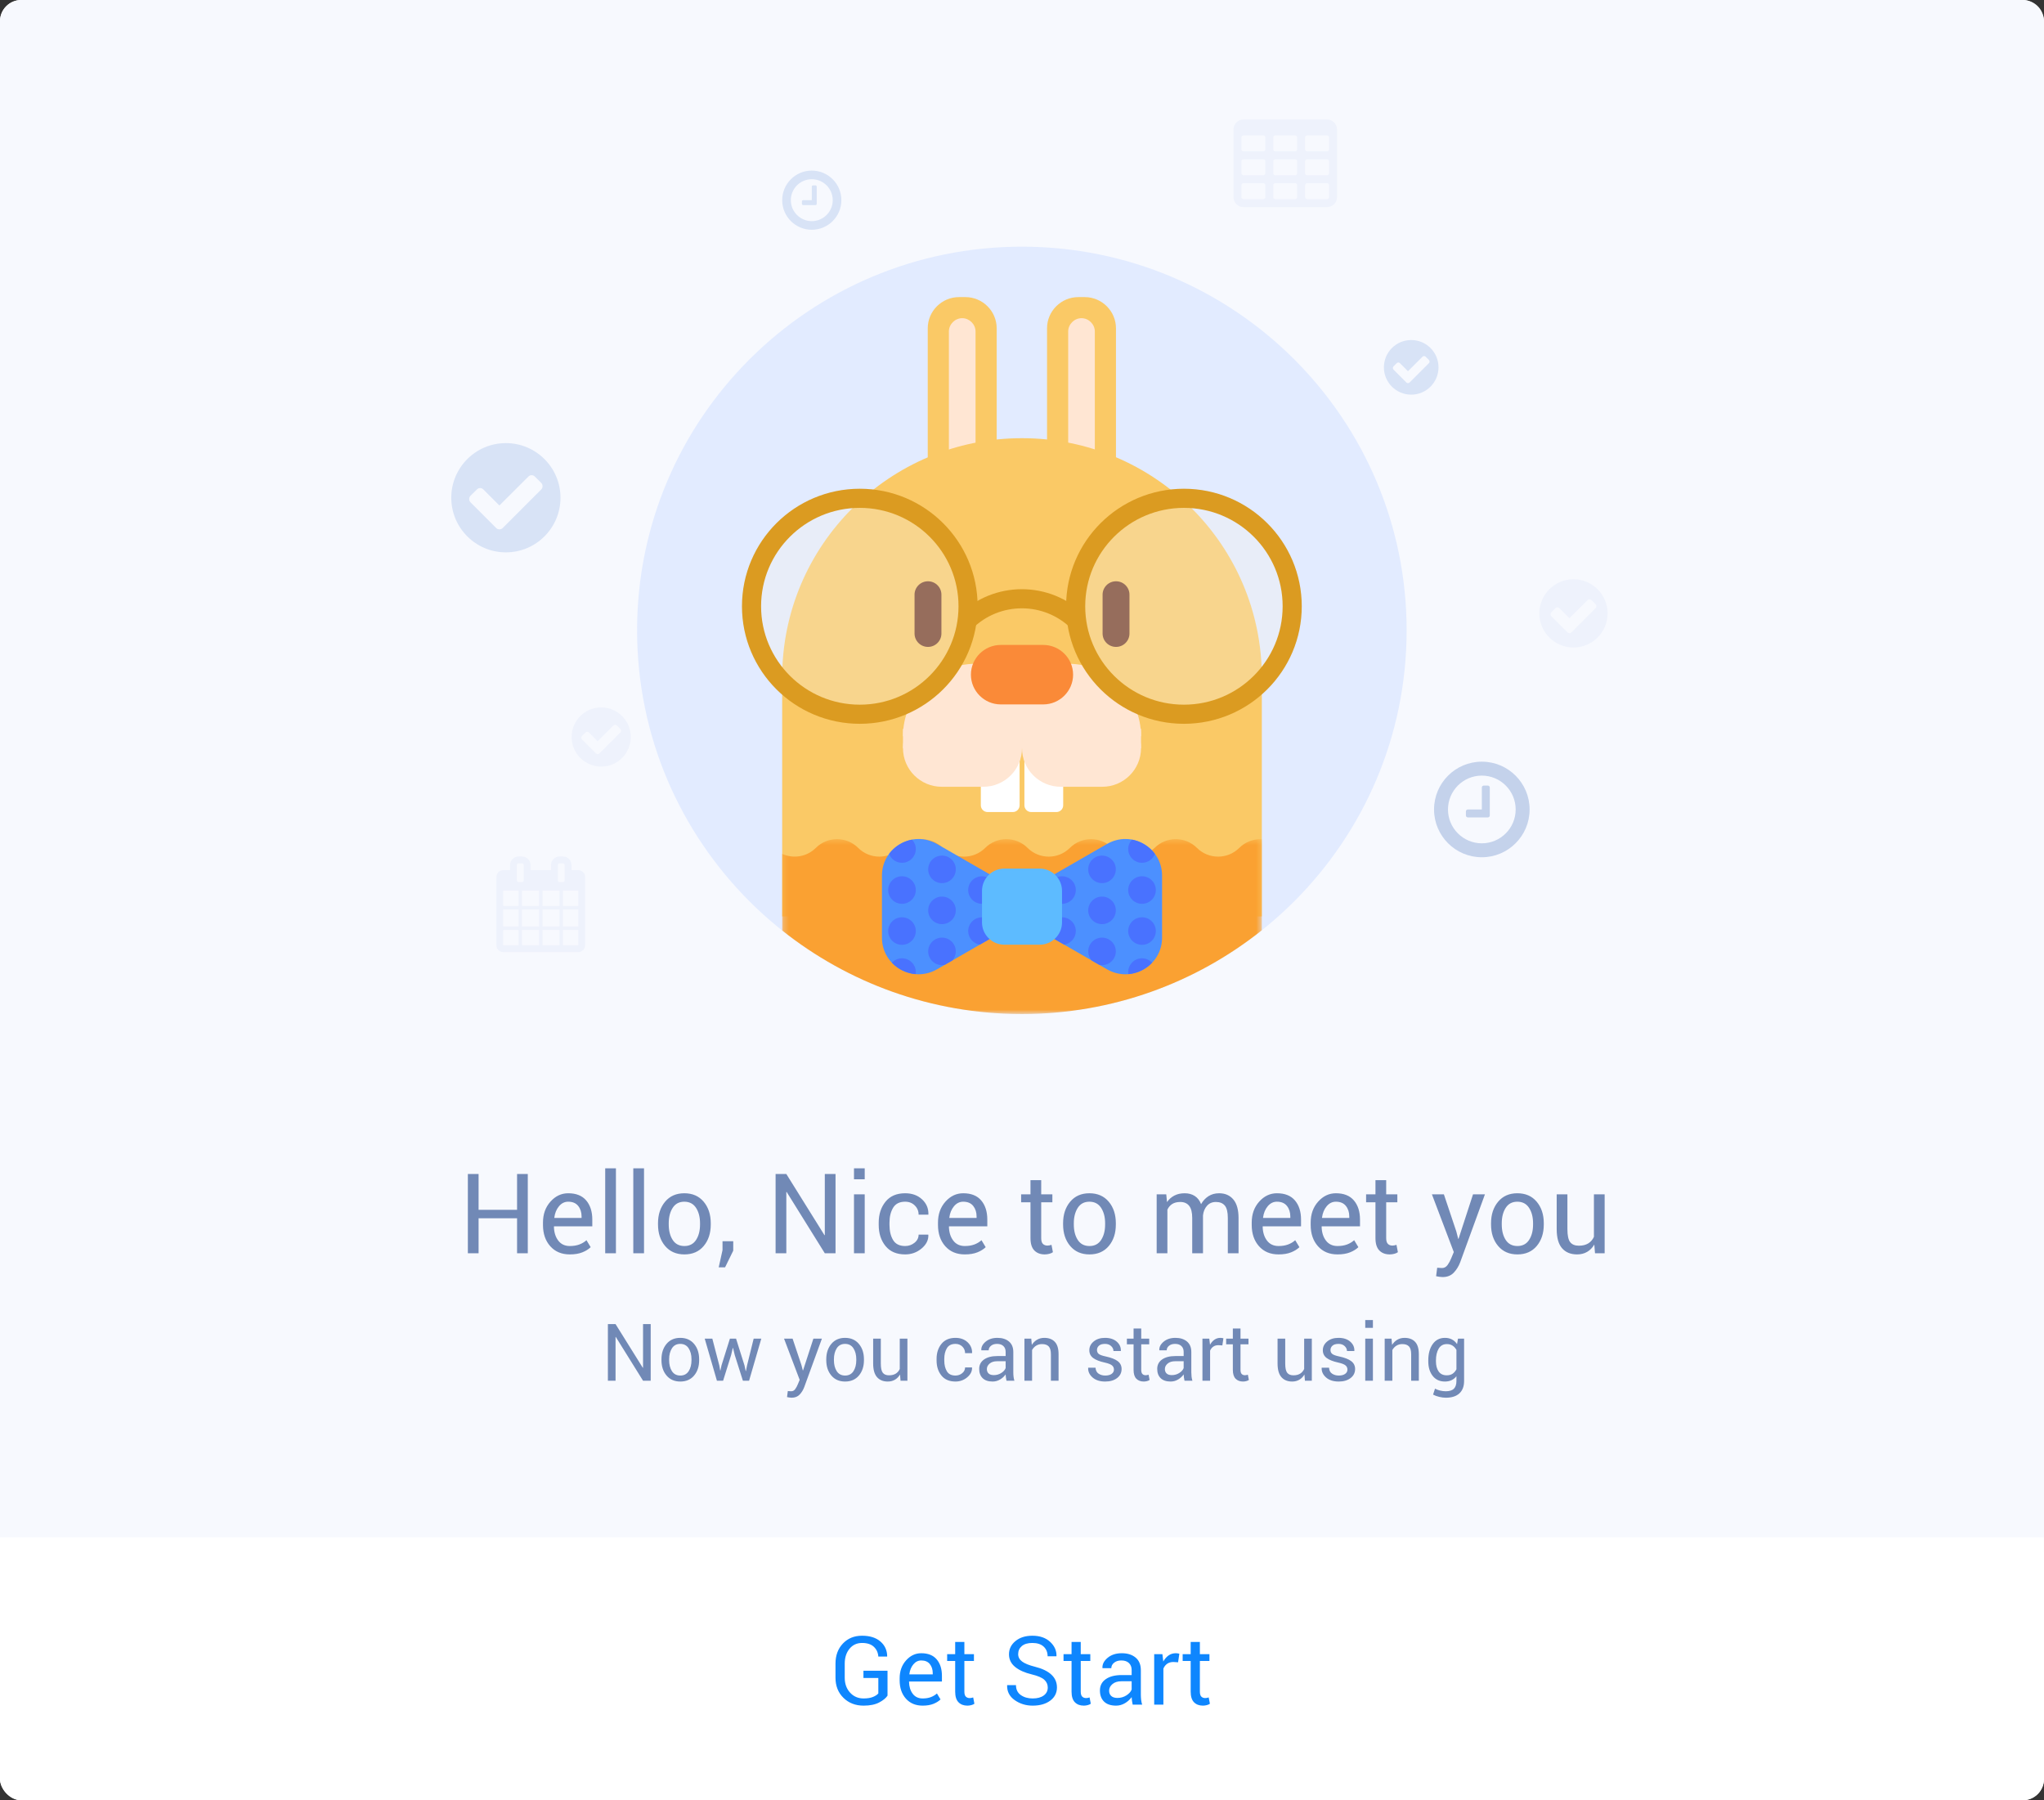<?xml version="1.0" encoding="UTF-8"?>
<svg width="385px" height="339px" viewBox="0 0 385 339" version="1.1" xmlns="http://www.w3.org/2000/svg" xmlns:xlink="http://www.w3.org/1999/xlink">
    <rect x="0" y="0" width="385" height="339" fill="#333333" stroke="none"/>
    <!-- Generator: Sketch 42 (36781) - http://www.bohemiancoding.com/sketch -->
    <title>Group 18</title>
    <desc>Created with Sketch.</desc>
    <defs>
        <rect id="path-1" x="0" y="0" width="385" height="339" rx="4"></rect>
        <rect id="path-3" x="0" y="289" width="385" height="50" rx="4"></rect>
        <polygon id="path-5" points="0.227 33.323 90.57 33.323 90.57 0.393 0.227 0.393"></polygon>
    </defs>
    <g id="template(outline)" stroke="none" stroke-width="1" fill="none" fill-rule="evenodd">
        <g id="card-temp" transform="translate(-819, -700)">
            <g id="Group-18" transform="translate(819, 700)">
                <g id="Group-11">
                    <g id="班表-copy">
                        <mask id="mask-2" fill="white">
                            <use xlink:href="#path-1"></use>
                        </mask>
                        <use id="Mask" fill="#FFFFFF" xlink:href="#path-1"></use>
                        <mask id="mask-4" fill="white">
                            <use xlink:href="#path-3"></use>
                        </mask>
                        <use id="Mask" fill="#FFFFFF" xlink:href="#path-3"></use>
                        <path d="M167.17,319.304 C166.865,319.772 166.336,320.203 165.583,320.596 C164.831,320.988 163.856,321.185 162.661,321.185 C161.132,321.185 159.868,320.695 158.869,319.717 C157.87,318.738 157.37,317.473 157.37,315.92 L157.37,313.283 C157.37,311.73 157.836,310.465 158.768,309.486 C159.699,308.508 160.9,308.019 162.371,308.019 C163.836,308.019 164.987,308.379 165.825,309.1 C166.663,309.82 167.091,310.749 167.108,311.886 L167.091,311.938 L165.438,311.938 C165.386,311.194 165.103,310.582 164.59,310.102 C164.078,309.621 163.338,309.381 162.371,309.381 C161.393,309.381 160.604,309.747 160.007,310.479 C159.409,311.212 159.11,312.141 159.11,313.266 L159.11,315.92 C159.11,317.057 159.444,317.993 160.112,318.728 C160.78,319.463 161.63,319.831 162.661,319.831 C163.388,319.831 163.982,319.734 164.445,319.541 C164.908,319.348 165.239,319.128 165.438,318.882 L165.438,315.973 L162.635,315.973 L162.635,314.61 L167.17,314.61 L167.17,319.304 Z M173.788,321.185 C172.464,321.185 171.411,320.744 170.628,319.862 C169.846,318.98 169.455,317.836 169.455,316.43 L169.455,316.043 C169.455,314.689 169.858,313.563 170.664,312.664 C171.469,311.764 172.423,311.314 173.524,311.314 C174.808,311.314 175.777,311.701 176.434,312.475 C177.09,313.248 177.418,314.279 177.418,315.568 L177.418,316.649 L171.248,316.649 L171.222,316.693 C171.239,317.607 171.471,318.359 171.916,318.948 C172.361,319.537 172.985,319.831 173.788,319.831 C174.374,319.831 174.888,319.748 175.331,319.581 C175.773,319.414 176.155,319.184 176.478,318.891 L177.154,320.016 C176.814,320.35 176.366,320.628 175.81,320.851 C175.253,321.073 174.579,321.185 173.788,321.185 Z M173.524,312.677 C172.944,312.677 172.449,312.921 172.039,313.411 C171.629,313.9 171.377,314.514 171.283,315.252 L171.301,315.296 L175.687,315.296 L175.687,315.067 C175.687,314.388 175.505,313.819 175.142,313.362 C174.778,312.905 174.239,312.677 173.524,312.677 Z M181.646,309.196 L181.646,311.49 L183.447,311.49 L183.447,312.773 L181.646,312.773 L181.646,318.548 C181.646,318.993 181.738,319.307 181.922,319.488 C182.107,319.67 182.352,319.761 182.656,319.761 C182.756,319.761 182.866,319.749 182.986,319.726 C183.106,319.702 183.213,319.673 183.307,319.638 L183.535,320.824 C183.406,320.93 183.217,321.016 182.968,321.083 C182.719,321.151 182.469,321.185 182.217,321.185 C181.514,321.185 180.954,320.972 180.538,320.547 C180.122,320.123 179.914,319.456 179.914,318.548 L179.914,312.773 L178.402,312.773 L178.402,311.49 L179.914,311.49 L179.914,309.196 L181.646,309.196 Z M197.352,317.774 C197.352,317.188 197.132,316.698 196.692,316.302 C196.253,315.907 195.474,315.574 194.354,315.305 C193.001,314.982 191.945,314.508 191.186,313.881 C190.427,313.254 190.048,312.466 190.048,311.517 C190.048,310.521 190.457,309.688 191.274,309.021 C192.091,308.353 193.15,308.019 194.451,308.019 C195.852,308.019 196.966,308.402 197.795,309.17 C198.625,309.938 199.024,310.828 198.995,311.842 L198.978,311.895 L197.325,311.895 C197.325,311.145 197.078,310.538 196.583,310.075 C196.087,309.612 195.377,309.381 194.451,309.381 C193.59,309.381 192.929,309.576 192.469,309.965 C192.009,310.355 191.779,310.863 191.779,311.49 C191.779,312.047 192.028,312.511 192.526,312.883 C193.024,313.255 193.833,313.582 194.952,313.863 C196.3,314.197 197.325,314.689 198.028,315.34 C198.731,315.99 199.083,316.796 199.083,317.757 C199.083,318.788 198.661,319.617 197.817,320.244 C196.974,320.871 195.872,321.185 194.513,321.185 C193.235,321.185 192.106,320.839 191.125,320.147 C190.143,319.456 189.667,318.53 189.696,317.37 L189.714,317.317 L191.366,317.317 C191.366,318.138 191.668,318.762 192.271,319.189 C192.875,319.617 193.622,319.831 194.513,319.831 C195.386,319.831 196.077,319.646 196.587,319.277 C197.097,318.908 197.352,318.407 197.352,317.774 Z M203.565,309.196 L203.565,311.49 L205.367,311.49 L205.367,312.773 L203.565,312.773 L203.565,318.548 C203.565,318.993 203.658,319.307 203.842,319.488 C204.027,319.67 204.271,319.761 204.576,319.761 C204.676,319.761 204.786,319.749 204.906,319.726 C205.026,319.702 205.133,319.673 205.227,319.638 L205.455,320.824 C205.326,320.93 205.137,321.016 204.888,321.083 C204.639,321.151 204.389,321.185 204.137,321.185 C203.434,321.185 202.874,320.972 202.458,320.547 C202.042,320.123 201.834,319.456 201.834,318.548 L201.834,312.773 L200.322,312.773 L200.322,311.49 L201.834,311.49 L201.834,309.196 L203.565,309.196 Z M213.348,321 C213.289,320.713 213.244,320.459 213.211,320.24 C213.179,320.02 213.16,319.799 213.154,319.576 C212.832,320.033 212.412,320.416 211.893,320.723 C211.375,321.031 210.816,321.185 210.219,321.185 C209.229,321.185 208.474,320.931 207.956,320.424 C207.437,319.917 207.178,319.219 207.178,318.328 C207.178,317.42 207.545,316.709 208.281,316.197 C209.016,315.684 210.014,315.428 211.273,315.428 L213.154,315.428 L213.154,314.487 C213.154,313.931 212.984,313.49 212.645,313.165 C212.305,312.839 211.824,312.677 211.203,312.677 C210.646,312.677 210.194,312.819 209.845,313.103 C209.497,313.387 209.322,313.729 209.322,314.127 L207.67,314.127 L207.652,314.074 C207.617,313.383 207.944,312.75 208.632,312.176 C209.321,311.602 210.21,311.314 211.3,311.314 C212.378,311.314 213.245,311.588 213.901,312.136 C214.558,312.684 214.886,313.474 214.886,314.505 L214.886,319.084 C214.886,319.424 214.903,319.752 214.938,320.068 C214.974,320.385 215.038,320.695 215.132,321 L213.348,321 Z M210.474,319.734 C211.101,319.734 211.666,319.573 212.17,319.251 C212.674,318.929 213.002,318.56 213.154,318.144 L213.154,316.597 L211.212,316.597 C210.515,316.597 209.957,316.772 209.538,317.124 C209.119,317.476 208.909,317.889 208.909,318.363 C208.909,318.785 209.041,319.119 209.305,319.365 C209.568,319.611 209.958,319.734 210.474,319.734 Z M221.899,313.02 L221.012,312.967 C220.555,312.967 220.169,313.075 219.856,313.292 C219.542,313.509 219.301,313.813 219.131,314.206 L219.131,321 L217.399,321 L217.399,311.49 L218.946,311.49 L219.113,312.879 C219.383,312.387 219.715,312.003 220.111,311.728 C220.506,311.452 220.962,311.314 221.478,311.314 C221.606,311.314 221.729,311.325 221.847,311.345 C221.964,311.366 222.061,311.388 222.137,311.411 L221.899,313.02 Z M226.004,309.196 L226.004,311.49 L227.806,311.49 L227.806,312.773 L226.004,312.773 L226.004,318.548 C226.004,318.993 226.096,319.307 226.281,319.488 C226.465,319.67 226.71,319.761 227.015,319.761 C227.114,319.761 227.224,319.749 227.344,319.726 C227.464,319.702 227.571,319.673 227.665,319.638 L227.894,320.824 C227.765,320.93 227.576,321.016 227.327,321.083 C227.078,321.151 226.827,321.185 226.575,321.185 C225.872,321.185 225.313,320.972 224.896,320.547 C224.48,320.123 224.272,319.456 224.272,318.548 L224.272,312.773 L222.761,312.773 L222.761,311.49 L224.272,311.49 L224.272,309.196 L226.004,309.196 Z" id="12:16:12:16-copy-10" fill="#0E86FE" mask="url(#mask-4)"></path>
                    </g>
                    <path d="M0,4.01 C0,1.795 1.791,0 3.999,0 L381.001,0 C383.209,0 385,1.792 385,4.01 L385,289.5 L0,289.5 L0,4.01 Z" id="Rectangle-197-Copy" fill="#F7F9FE"></path>
                    <path d="M99.413,236 L97.393,236 L97.393,229.407 L90.144,229.407 L90.144,236 L88.124,236 L88.124,221.07 L90.144,221.07 L90.144,227.817 L97.393,227.817 L97.393,221.07 L99.413,221.07 L99.413,236 Z M107.329,236.215 C105.784,236.215 104.555,235.701 103.643,234.672 C102.73,233.643 102.274,232.309 102.274,230.668 L102.274,230.217 C102.274,228.638 102.744,227.323 103.684,226.274 C104.624,225.225 105.736,224.7 107.021,224.7 C108.519,224.7 109.65,225.151 110.416,226.054 C111.181,226.956 111.564,228.159 111.564,229.663 L111.564,230.924 L104.366,230.924 L104.335,230.976 C104.355,232.042 104.625,232.919 105.145,233.606 C105.665,234.293 106.393,234.636 107.329,234.636 C108.013,234.636 108.613,234.539 109.129,234.344 C109.645,234.149 110.091,233.881 110.467,233.539 L111.256,234.852 C110.86,235.241 110.337,235.566 109.688,235.826 C109.038,236.085 108.252,236.215 107.329,236.215 Z M107.021,226.29 C106.345,226.29 105.767,226.575 105.289,227.146 C104.81,227.717 104.516,228.433 104.407,229.294 L104.427,229.345 L109.544,229.345 L109.544,229.079 C109.544,228.286 109.332,227.623 108.908,227.089 C108.484,226.556 107.855,226.29 107.021,226.29 Z M116.014,236 L113.994,236 L113.994,220.004 L116.014,220.004 L116.014,236 Z M121.305,236 L119.285,236 L119.285,220.004 L121.305,220.004 L121.305,236 Z M123.94,230.35 C123.94,228.709 124.385,227.358 125.273,226.295 C126.162,225.232 127.369,224.7 128.893,224.7 C130.431,224.7 131.646,225.23 132.538,226.29 C133.43,227.349 133.876,228.703 133.876,230.35 L133.876,230.576 C133.876,232.23 133.432,233.583 132.543,234.636 C131.655,235.689 130.445,236.215 128.914,236.215 C127.382,236.215 126.171,235.687 125.279,234.631 C124.386,233.575 123.94,232.223 123.94,230.576 L123.94,230.35 Z M125.96,230.576 C125.96,231.751 126.208,232.722 126.704,233.488 C127.199,234.253 127.936,234.636 128.914,234.636 C129.877,234.636 130.609,234.253 131.108,233.488 C131.607,232.722 131.856,231.751 131.856,230.576 L131.856,230.35 C131.856,229.188 131.605,228.221 131.103,227.448 C130.6,226.676 129.864,226.29 128.893,226.29 C127.929,226.29 127.199,226.676 126.704,227.448 C126.208,228.221 125.96,229.188 125.96,230.35 L125.96,230.576 Z M138.111,235.508 L136.573,238.646 L135.374,238.646 L136.091,235.405 L136.091,233.734 L138.111,233.734 L138.111,235.508 Z M157.378,236 L155.358,236 L148.17,224.454 L148.109,224.475 L148.109,236 L146.089,236 L146.089,221.07 L148.109,221.07 L155.297,232.596 L155.358,232.575 L155.358,221.07 L157.378,221.07 L157.378,236 Z M162.875,236 L160.854,236 L160.854,224.905 L162.875,224.905 L162.875,236 Z M162.875,222.065 L160.854,222.065 L160.854,220.004 L162.875,220.004 L162.875,222.065 Z M170.493,234.636 C171.163,234.636 171.753,234.429 172.262,234.016 C172.771,233.602 173.026,233.095 173.026,232.493 L174.841,232.493 L174.861,232.555 C174.896,233.512 174.47,234.361 173.585,235.103 C172.699,235.844 171.669,236.215 170.493,236.215 C168.88,236.215 167.646,235.689 166.792,234.636 C165.937,233.583 165.51,232.261 165.51,230.668 L165.51,230.237 C165.51,228.658 165.939,227.341 166.797,226.284 C167.655,225.228 168.887,224.7 170.493,224.7 C171.792,224.7 172.853,225.083 173.677,225.849 C174.501,226.614 174.899,227.554 174.872,228.668 L174.851,228.73 L173.026,228.73 C173.026,228.053 172.787,227.477 172.308,227.002 C171.83,226.527 171.225,226.29 170.493,226.29 C169.434,226.29 168.677,226.671 168.222,227.433 C167.767,228.195 167.54,229.13 167.54,230.237 L167.54,230.668 C167.54,231.803 167.766,232.748 168.217,233.503 C168.668,234.259 169.427,234.636 170.493,234.636 Z M181.731,236.215 C180.187,236.215 178.958,235.701 178.045,234.672 C177.133,233.643 176.676,232.309 176.676,230.668 L176.676,230.217 C176.676,228.638 177.146,227.323 178.086,226.274 C179.026,225.225 180.139,224.7 181.424,224.7 C182.921,224.7 184.052,225.151 184.818,226.054 C185.583,226.956 185.966,228.159 185.966,229.663 L185.966,230.924 L178.768,230.924 L178.737,230.976 C178.758,232.042 179.028,232.919 179.547,233.606 C180.067,234.293 180.795,234.636 181.731,234.636 C182.415,234.636 183.015,234.539 183.531,234.344 C184.047,234.149 184.493,233.881 184.869,233.539 L185.659,234.852 C185.262,235.241 184.739,235.566 184.09,235.826 C183.44,236.085 182.654,236.215 181.731,236.215 Z M181.424,226.29 C180.747,226.29 180.169,226.575 179.691,227.146 C179.212,227.717 178.918,228.433 178.809,229.294 L178.83,229.345 L183.946,229.345 L183.946,229.079 C183.946,228.286 183.734,227.623 183.311,227.089 C182.887,226.556 182.258,226.29 181.424,226.29 Z M196.118,222.229 L196.118,224.905 L198.22,224.905 L198.22,226.402 L196.118,226.402 L196.118,233.139 C196.118,233.659 196.225,234.024 196.441,234.236 C196.656,234.448 196.941,234.554 197.297,234.554 C197.413,234.554 197.541,234.541 197.681,234.513 C197.822,234.486 197.946,234.452 198.056,234.411 L198.322,235.795 C198.172,235.918 197.951,236.019 197.661,236.097 C197.37,236.176 197.078,236.215 196.784,236.215 C195.964,236.215 195.311,235.968 194.826,235.472 C194.34,234.976 194.098,234.199 194.098,233.139 L194.098,226.402 L192.334,226.402 L192.334,224.905 L194.098,224.905 L194.098,222.229 L196.118,222.229 Z M200.24,230.35 C200.24,228.709 200.684,227.358 201.573,226.295 C202.461,225.232 203.668,224.7 205.192,224.7 C206.73,224.7 207.946,225.23 208.838,226.29 C209.73,227.349 210.176,228.703 210.176,230.35 L210.176,230.576 C210.176,232.23 209.731,233.583 208.843,234.636 C207.954,235.689 206.744,236.215 205.213,236.215 C203.682,236.215 202.47,235.687 201.578,234.631 C200.686,233.575 200.24,232.223 200.24,230.576 L200.24,230.35 Z M202.26,230.576 C202.26,231.751 202.508,232.722 203.003,233.488 C203.499,234.253 204.235,234.636 205.213,234.636 C206.177,234.636 206.908,234.253 207.407,233.488 C207.906,232.722 208.156,231.751 208.156,230.576 L208.156,230.35 C208.156,229.188 207.905,228.221 207.402,227.448 C206.9,226.676 206.163,226.29 205.192,226.29 C204.229,226.29 203.499,226.676 203.003,227.448 C202.508,228.221 202.26,229.188 202.26,230.35 L202.26,230.576 Z M219.671,224.905 L219.814,226.361 C220.177,225.835 220.636,225.427 221.194,225.136 C221.751,224.845 222.398,224.7 223.137,224.7 C223.875,224.7 224.509,224.871 225.039,225.213 C225.569,225.555 225.967,226.067 226.233,226.751 C226.582,226.122 227.043,225.623 227.618,225.254 C228.192,224.885 228.862,224.7 229.627,224.7 C230.755,224.7 231.647,225.088 232.304,225.864 C232.96,226.64 233.288,227.807 233.288,229.366 L233.288,236 L231.268,236 L231.268,229.345 C231.268,228.251 231.08,227.477 230.704,227.023 C230.328,226.568 229.768,226.341 229.022,226.341 C228.332,226.341 227.773,226.58 227.346,227.059 C226.919,227.537 226.667,228.142 226.592,228.874 L226.592,236 L224.562,236 L224.562,229.345 C224.562,228.306 224.369,227.546 223.983,227.064 C223.596,226.582 223.041,226.341 222.316,226.341 C221.701,226.341 221.195,226.467 220.799,226.72 C220.402,226.973 220.098,227.329 219.886,227.787 L219.886,236 L217.866,236 L217.866,224.905 L219.671,224.905 Z M240.825,236.215 C239.28,236.215 238.051,235.701 237.138,234.672 C236.226,233.643 235.77,232.309 235.77,230.668 L235.77,230.217 C235.77,228.638 236.239,227.323 237.179,226.274 C238.119,225.225 239.232,224.7 240.517,224.7 C242.014,224.7 243.146,225.151 243.911,226.054 C244.677,226.956 245.06,228.159 245.06,229.663 L245.06,230.924 L237.861,230.924 L237.831,230.976 C237.851,232.042 238.121,232.919 238.641,233.606 C239.16,234.293 239.888,234.636 240.825,234.636 C241.508,234.636 242.108,234.539 242.624,234.344 C243.14,234.149 243.586,233.881 243.962,233.539 L244.752,234.852 C244.355,235.241 243.833,235.566 243.183,235.826 C242.534,236.085 241.748,236.215 240.825,236.215 Z M240.517,226.29 C239.84,226.29 239.263,226.575 238.784,227.146 C238.306,227.717 238.012,228.433 237.902,229.294 L237.923,229.345 L243.04,229.345 L243.04,229.079 C243.04,228.286 242.828,227.623 242.404,227.089 C241.98,226.556 241.351,226.29 240.517,226.29 Z M251.93,236.215 C250.385,236.215 249.156,235.701 248.243,234.672 C247.331,233.643 246.875,232.309 246.875,230.668 L246.875,230.217 C246.875,228.638 247.344,227.323 248.284,226.274 C249.224,225.225 250.337,224.7 251.622,224.7 C253.119,224.7 254.25,225.151 255.016,226.054 C255.782,226.956 256.165,228.159 256.165,229.663 L256.165,230.924 L248.966,230.924 L248.936,230.976 C248.956,232.042 249.226,232.919 249.746,233.606 C250.265,234.293 250.993,234.636 251.93,234.636 C252.613,234.636 253.213,234.539 253.729,234.344 C254.245,234.149 254.691,233.881 255.067,233.539 L255.857,234.852 C255.46,235.241 254.938,235.566 254.288,235.826 C253.639,236.085 252.853,236.215 251.93,236.215 Z M251.622,226.29 C250.945,226.29 250.368,226.575 249.889,227.146 C249.411,227.717 249.117,228.433 249.007,229.294 L249.028,229.345 L254.145,229.345 L254.145,229.079 C254.145,228.286 253.933,227.623 253.509,227.089 C253.085,226.556 252.456,226.29 251.622,226.29 Z M261.097,222.229 L261.097,224.905 L263.199,224.905 L263.199,226.402 L261.097,226.402 L261.097,233.139 C261.097,233.659 261.204,234.024 261.42,234.236 C261.635,234.448 261.92,234.554 262.276,234.554 C262.392,234.554 262.52,234.541 262.66,234.513 C262.801,234.486 262.925,234.452 263.035,234.411 L263.301,235.795 C263.151,235.918 262.93,236.019 262.64,236.097 C262.349,236.176 262.057,236.215 261.763,236.215 C260.943,236.215 260.29,235.968 259.805,235.472 C259.319,234.976 259.077,234.199 259.077,233.139 L259.077,226.402 L257.313,226.402 L257.313,224.905 L259.077,224.905 L259.077,222.229 L261.097,222.229 Z M274.304,231.888 L274.663,233.283 L274.724,233.283 L277.452,224.905 L279.697,224.905 L275.032,237.702 C274.751,238.447 274.35,239.097 273.827,239.65 C273.304,240.204 272.598,240.481 271.709,240.481 C271.545,240.481 271.337,240.462 271.084,240.425 C270.831,240.387 270.636,240.351 270.5,240.317 L270.705,238.728 C270.664,238.721 270.785,238.728 271.069,238.748 C271.352,238.769 271.532,238.779 271.607,238.779 C272.038,238.779 272.39,238.587 272.663,238.205 C272.937,237.822 273.166,237.398 273.35,236.933 L273.832,235.774 L269.71,224.905 L271.966,224.905 L274.304,231.888 Z M280.846,230.35 C280.846,228.709 281.29,227.358 282.179,226.295 C283.067,225.232 284.274,224.7 285.798,224.7 C287.336,224.7 288.552,225.23 289.444,226.29 C290.336,227.349 290.782,228.703 290.782,230.35 L290.782,230.576 C290.782,232.23 290.337,233.583 289.449,234.636 C288.56,235.689 287.35,236.215 285.819,236.215 C284.288,236.215 283.076,235.687 282.184,234.631 C281.292,233.575 280.846,232.223 280.846,230.576 L280.846,230.35 Z M282.866,230.576 C282.866,231.751 283.114,232.722 283.609,233.488 C284.105,234.253 284.841,234.636 285.819,234.636 C286.783,234.636 287.514,234.253 288.013,233.488 C288.512,232.722 288.762,231.751 288.762,230.576 L288.762,230.35 C288.762,229.188 288.511,228.221 288.008,227.448 C287.506,226.676 286.769,226.29 285.798,226.29 C284.834,226.29 284.105,226.676 283.609,227.448 C283.114,228.221 282.866,229.188 282.866,230.35 L282.866,230.576 Z M300.297,234.359 C299.949,234.954 299.501,235.412 298.954,235.733 C298.407,236.055 297.775,236.215 297.057,236.215 C295.847,236.215 294.904,235.829 294.227,235.057 C293.55,234.284 293.212,233.081 293.212,231.447 L293.212,224.905 L295.232,224.905 L295.232,231.468 C295.232,232.65 295.406,233.464 295.755,233.908 C296.104,234.353 296.647,234.575 297.385,234.575 C298.103,234.575 298.696,234.429 299.164,234.139 C299.633,233.848 299.986,233.437 300.226,232.903 L300.226,224.905 L302.246,224.905 L302.246,236 L300.431,236 L300.297,234.359 Z M122.563,260 L121.121,260 L115.986,251.753 L115.942,251.768 L115.942,260 L114.5,260 L114.5,249.336 L115.942,249.336 L121.077,257.568 L121.121,257.554 L121.121,249.336 L122.563,249.336 L122.563,260 Z M124.592,255.964 C124.592,254.792 124.91,253.827 125.544,253.068 C126.179,252.308 127.041,251.929 128.13,251.929 C129.229,251.929 130.096,252.307 130.734,253.064 C131.371,253.821 131.689,254.788 131.689,255.964 L131.689,256.125 C131.689,257.307 131.372,258.274 130.737,259.026 C130.103,259.778 129.238,260.154 128.145,260.154 C127.051,260.154 126.185,259.777 125.548,259.022 C124.911,258.268 124.592,257.302 124.592,256.125 L124.592,255.964 Z M126.035,256.125 C126.035,256.965 126.212,257.659 126.566,258.206 C126.92,258.752 127.446,259.026 128.145,259.026 C128.833,259.026 129.355,258.752 129.712,258.206 C130.068,257.659 130.247,256.965 130.247,256.125 L130.247,255.964 C130.247,255.134 130.067,254.443 129.708,253.892 C129.349,253.34 128.823,253.064 128.13,253.064 C127.441,253.064 126.92,253.34 126.566,253.892 C126.212,254.443 126.035,255.134 126.035,255.964 L126.035,256.125 Z M135.483,257.114 L135.652,258.074 L135.696,258.074 L135.901,257.114 L137.483,252.075 L138.64,252.075 L140.229,257.114 L140.457,258.184 L140.5,258.184 L140.713,257.114 L141.958,252.075 L143.394,252.075 L141.094,260 L139.929,260 L138.398,255.173 L138.069,253.826 L138.025,253.833 L137.71,255.173 L136.201,260 L135.037,260 L132.737,252.075 L134.172,252.075 L135.483,257.114 Z M150.959,257.063 L151.216,258.059 L151.26,258.059 L153.208,252.075 L154.812,252.075 L151.479,261.216 C151.279,261.748 150.992,262.212 150.619,262.607 C150.245,263.003 149.741,263.201 149.106,263.201 C148.989,263.201 148.84,263.187 148.66,263.16 C148.479,263.134 148.34,263.108 148.242,263.083 L148.389,261.948 C148.359,261.943 148.446,261.948 148.649,261.963 C148.851,261.978 148.979,261.985 149.033,261.985 C149.341,261.985 149.592,261.848 149.788,261.575 C149.983,261.301 150.146,260.999 150.278,260.667 L150.623,259.839 L147.678,252.075 L149.29,252.075 L150.959,257.063 Z M155.632,255.964 C155.632,254.792 155.95,253.827 156.584,253.068 C157.219,252.308 158.081,251.929 159.17,251.929 C160.269,251.929 161.136,252.307 161.774,253.064 C162.411,253.821 162.729,254.788 162.729,255.964 L162.729,256.125 C162.729,257.307 162.412,258.274 161.777,259.026 C161.143,259.778 160.278,260.154 159.185,260.154 C158.091,260.154 157.225,259.777 156.588,259.022 C155.951,258.268 155.632,257.302 155.632,256.125 L155.632,255.964 Z M157.075,256.125 C157.075,256.965 157.252,257.659 157.606,258.206 C157.96,258.752 158.486,259.026 159.185,259.026 C159.873,259.026 160.396,258.752 160.752,258.206 C161.108,257.659 161.287,256.965 161.287,256.125 L161.287,255.964 C161.287,255.134 161.107,254.443 160.748,253.892 C160.389,253.34 159.863,253.064 159.17,253.064 C158.481,253.064 157.96,253.34 157.606,253.892 C157.252,254.443 157.075,255.134 157.075,255.964 L157.075,256.125 Z M169.526,258.828 C169.277,259.253 168.958,259.58 168.567,259.81 C168.176,260.039 167.725,260.154 167.212,260.154 C166.348,260.154 165.674,259.878 165.19,259.326 C164.707,258.774 164.465,257.915 164.465,256.748 L164.465,252.075 L165.908,252.075 L165.908,256.763 C165.908,257.607 166.033,258.188 166.282,258.506 C166.531,258.823 166.919,258.982 167.446,258.982 C167.959,258.982 168.383,258.878 168.717,258.671 C169.052,258.463 169.304,258.169 169.475,257.788 L169.475,252.075 L170.918,252.075 L170.918,260 L169.622,260 L169.526,258.828 Z M179.971,259.026 C180.449,259.026 180.87,258.878 181.234,258.583 C181.598,258.287 181.78,257.925 181.78,257.495 L183.076,257.495 L183.091,257.539 C183.115,258.223 182.811,258.829 182.179,259.359 C181.547,259.889 180.811,260.154 179.971,260.154 C178.818,260.154 177.937,259.778 177.327,259.026 C176.716,258.274 176.411,257.329 176.411,256.191 L176.411,255.884 C176.411,254.756 176.718,253.815 177.33,253.06 C177.943,252.306 178.823,251.929 179.971,251.929 C180.898,251.929 181.656,252.202 182.245,252.749 C182.833,253.296 183.118,253.967 183.098,254.763 L183.083,254.807 L181.78,254.807 C181.78,254.324 181.609,253.912 181.267,253.573 C180.925,253.234 180.493,253.064 179.971,253.064 C179.214,253.064 178.673,253.336 178.348,253.881 C178.024,254.425 177.861,255.093 177.861,255.884 L177.861,256.191 C177.861,257.002 178.022,257.677 178.345,258.217 C178.667,258.756 179.209,259.026 179.971,259.026 Z M189.58,260 C189.531,259.761 189.493,259.55 189.467,259.366 C189.44,259.183 189.424,258.999 189.419,258.813 C189.15,259.194 188.8,259.513 188.368,259.769 C187.936,260.026 187.471,260.154 186.973,260.154 C186.147,260.154 185.519,259.943 185.087,259.52 C184.655,259.098 184.438,258.516 184.438,257.773 C184.438,257.017 184.745,256.425 185.358,255.997 C185.97,255.57 186.802,255.356 187.852,255.356 L189.419,255.356 L189.419,254.573 C189.419,254.109 189.277,253.741 188.994,253.47 C188.711,253.199 188.311,253.064 187.793,253.064 C187.329,253.064 186.952,253.182 186.661,253.419 C186.371,253.656 186.226,253.94 186.226,254.272 L184.849,254.272 L184.834,254.229 C184.805,253.652 185.077,253.125 185.651,252.646 C186.224,252.168 186.965,251.929 187.874,251.929 C188.772,251.929 189.495,252.157 190.042,252.614 C190.588,253.07 190.862,253.728 190.862,254.587 L190.862,258.403 C190.862,258.687 190.876,258.96 190.906,259.224 C190.935,259.487 190.989,259.746 191.067,260 L189.58,260 Z M187.185,258.945 C187.708,258.945 188.179,258.811 188.599,258.542 C189.019,258.274 189.292,257.966 189.419,257.62 L189.419,256.331 L187.8,256.331 C187.219,256.331 186.754,256.477 186.405,256.77 C186.056,257.063 185.881,257.407 185.881,257.803 C185.881,258.154 185.991,258.433 186.211,258.638 C186.431,258.843 186.755,258.945 187.185,258.945 Z M194.246,252.075 L194.348,253.254 C194.612,252.834 194.943,252.509 195.341,252.277 C195.739,252.045 196.191,251.929 196.699,251.929 C197.554,251.929 198.215,252.179 198.684,252.679 C199.153,253.18 199.387,253.953 199.387,254.998 L199.387,260 L197.944,260 L197.944,255.027 C197.944,254.329 197.806,253.833 197.531,253.54 C197.255,253.247 196.833,253.101 196.267,253.101 C195.852,253.101 195.485,253.201 195.165,253.401 C194.845,253.601 194.59,253.875 194.399,254.221 L194.399,260 L192.957,260 L192.957,252.075 L194.246,252.075 Z M209.817,257.898 C209.817,257.581 209.696,257.319 209.454,257.114 C209.213,256.909 208.755,256.731 208.081,256.58 C207.119,256.37 206.395,256.085 205.909,255.726 C205.424,255.367 205.181,254.878 205.181,254.258 C205.181,253.613 205.454,253.064 206.001,252.61 C206.548,252.156 207.261,251.929 208.14,251.929 C209.063,251.929 209.796,252.166 210.341,252.639 C210.885,253.113 211.145,253.689 211.121,254.368 L211.106,254.412 L209.729,254.412 C209.729,254.065 209.584,253.754 209.293,253.478 C209.003,253.202 208.618,253.064 208.14,253.064 C207.627,253.064 207.246,253.176 206.997,253.401 C206.748,253.625 206.624,253.896 206.624,254.214 C206.624,254.526 206.733,254.773 206.953,254.954 C207.173,255.134 207.62,255.295 208.293,255.437 C209.294,255.652 210.039,255.944 210.527,256.312 C211.016,256.681 211.26,257.175 211.26,257.795 C211.26,258.499 210.975,259.067 210.406,259.502 C209.838,259.937 209.094,260.154 208.176,260.154 C207.166,260.154 206.37,259.897 205.789,259.385 C205.208,258.872 204.932,258.274 204.961,257.59 L204.976,257.546 L206.353,257.546 C206.377,258.059 206.567,258.434 206.924,258.671 C207.28,258.907 207.698,259.026 208.176,259.026 C208.689,259.026 209.091,258.922 209.381,258.715 C209.672,258.507 209.817,258.235 209.817,257.898 Z M214.958,250.164 L214.958,252.075 L216.46,252.075 L216.46,253.145 L214.958,253.145 L214.958,257.957 C214.958,258.328 215.035,258.589 215.189,258.74 C215.343,258.892 215.547,258.967 215.801,258.967 C215.884,258.967 215.975,258.958 216.075,258.938 C216.176,258.918 216.265,258.894 216.343,258.865 L216.533,259.854 C216.426,259.941 216.268,260.013 216.061,260.07 C215.853,260.126 215.645,260.154 215.435,260.154 C214.849,260.154 214.382,259.977 214.036,259.623 C213.689,259.269 213.516,258.713 213.516,257.957 L213.516,253.145 L212.256,253.145 L212.256,252.075 L213.516,252.075 L213.516,250.164 L214.958,250.164 Z M223.11,260 C223.062,259.761 223.024,259.55 222.997,259.366 C222.97,259.183 222.954,258.999 222.949,258.813 C222.681,259.194 222.33,259.513 221.898,259.769 C221.466,260.026 221.001,260.154 220.503,260.154 C219.678,260.154 219.049,259.943 218.617,259.52 C218.185,259.098 217.969,258.516 217.969,257.773 C217.969,257.017 218.275,256.425 218.888,255.997 C219.501,255.57 220.332,255.356 221.382,255.356 L222.949,255.356 L222.949,254.573 C222.949,254.109 222.808,253.741 222.524,253.47 C222.241,253.199 221.841,253.064 221.323,253.064 C220.859,253.064 220.482,253.182 220.192,253.419 C219.901,253.656 219.756,253.94 219.756,254.272 L218.379,254.272 L218.364,254.229 C218.335,253.652 218.607,253.125 219.181,252.646 C219.755,252.168 220.496,251.929 221.404,251.929 C222.302,251.929 223.025,252.157 223.572,252.614 C224.119,253.07 224.392,253.728 224.392,254.587 L224.392,258.403 C224.392,258.687 224.407,258.96 224.436,259.224 C224.465,259.487 224.519,259.746 224.597,260 L223.11,260 Z M220.715,258.945 C221.238,258.945 221.709,258.811 222.129,258.542 C222.549,258.274 222.822,257.966 222.949,257.62 L222.949,256.331 L221.331,256.331 C220.75,256.331 220.284,256.477 219.935,256.77 C219.586,257.063 219.412,257.407 219.412,257.803 C219.412,258.154 219.521,258.433 219.741,258.638 C219.961,258.843 220.286,258.945 220.715,258.945 Z M230.237,253.35 L229.497,253.306 C229.116,253.306 228.795,253.396 228.534,253.577 C228.273,253.757 228.071,254.011 227.93,254.338 L227.93,260 L226.487,260 L226.487,252.075 L227.776,252.075 L227.915,253.232 C228.14,252.822 228.417,252.502 228.746,252.273 C229.076,252.043 229.456,251.929 229.885,251.929 C229.993,251.929 230.095,251.937 230.193,251.954 C230.291,251.971 230.371,251.99 230.435,252.009 L230.237,253.35 Z M233.657,250.164 L233.657,252.075 L235.159,252.075 L235.159,253.145 L233.657,253.145 L233.657,257.957 C233.657,258.328 233.734,258.589 233.888,258.74 C234.042,258.892 234.246,258.967 234.5,258.967 C234.583,258.967 234.674,258.958 234.774,258.938 C234.874,258.918 234.963,258.894 235.042,258.865 L235.232,259.854 C235.125,259.941 234.967,260.013 234.76,260.07 C234.552,260.126 234.343,260.154 234.133,260.154 C233.547,260.154 233.081,259.977 232.734,259.623 C232.388,259.269 232.214,258.713 232.214,257.957 L232.214,253.145 L230.955,253.145 L230.955,252.075 L232.214,252.075 L232.214,250.164 L233.657,250.164 Z M245.698,258.828 C245.449,259.253 245.129,259.58 244.739,259.81 C244.348,260.039 243.896,260.154 243.384,260.154 C242.52,260.154 241.846,259.878 241.362,259.326 C240.879,258.774 240.637,257.915 240.637,256.748 L240.637,252.075 L242.08,252.075 L242.08,256.763 C242.08,257.607 242.205,258.188 242.454,258.506 C242.703,258.823 243.091,258.982 243.618,258.982 C244.131,258.982 244.554,258.878 244.889,258.671 C245.223,258.463 245.476,258.169 245.647,257.788 L245.647,252.075 L247.09,252.075 L247.09,260 L245.793,260 L245.698,258.828 Z M253.799,257.898 C253.799,257.581 253.678,257.319 253.436,257.114 C253.195,256.909 252.737,256.731 252.063,256.58 C251.101,256.37 250.377,256.085 249.891,255.726 C249.406,255.367 249.163,254.878 249.163,254.258 C249.163,253.613 249.436,253.064 249.983,252.61 C250.53,252.156 251.243,251.929 252.122,251.929 C253.044,251.929 253.778,252.166 254.323,252.639 C254.867,253.113 255.127,253.689 255.103,254.368 L255.088,254.412 L253.711,254.412 C253.711,254.065 253.566,253.754 253.275,253.478 C252.985,253.202 252.6,253.064 252.122,253.064 C251.609,253.064 251.228,253.176 250.979,253.401 C250.73,253.625 250.605,253.896 250.605,254.214 C250.605,254.526 250.715,254.773 250.935,254.954 C251.155,255.134 251.602,255.295 252.275,255.437 C253.276,255.652 254.021,255.944 254.509,256.312 C254.998,256.681 255.242,257.175 255.242,257.795 C255.242,258.499 254.957,259.067 254.388,259.502 C253.82,259.937 253.076,260.154 252.158,260.154 C251.147,260.154 250.352,259.897 249.771,259.385 C249.189,258.872 248.914,258.274 248.943,257.59 L248.958,257.546 L250.334,257.546 C250.359,258.059 250.549,258.434 250.906,258.671 C251.262,258.907 251.68,259.026 252.158,259.026 C252.671,259.026 253.073,258.922 253.363,258.715 C253.654,258.507 253.799,258.235 253.799,257.898 Z M258.596,260 L257.153,260 L257.153,252.075 L258.596,252.075 L258.596,260 Z M258.596,250.046 L257.153,250.046 L257.153,248.574 L258.596,248.574 L258.596,250.046 Z M262.104,252.075 L262.207,253.254 C262.471,252.834 262.802,252.509 263.199,252.277 C263.597,252.045 264.05,251.929 264.558,251.929 C265.413,251.929 266.074,252.179 266.543,252.679 C267.012,253.18 267.246,253.953 267.246,254.998 L267.246,260 L265.803,260 L265.803,255.027 C265.803,254.329 265.665,253.833 265.389,253.54 C265.114,253.247 264.692,253.101 264.126,253.101 C263.711,253.101 263.344,253.201 263.024,253.401 C262.704,253.601 262.449,253.875 262.258,254.221 L262.258,260 L260.815,260 L260.815,252.075 L262.104,252.075 Z M269.026,256.184 C269.026,254.91 269.304,253.882 269.861,253.101 C270.417,252.319 271.187,251.929 272.168,251.929 C272.671,251.929 273.113,252.03 273.494,252.233 C273.875,252.435 274.192,252.727 274.446,253.108 L274.622,252.075 L275.771,252.075 L275.771,260.044 C275.771,261.06 275.476,261.84 274.885,262.384 C274.294,262.928 273.442,263.201 272.329,263.201 C271.948,263.201 271.537,263.148 271.095,263.043 C270.653,262.938 270.264,262.795 269.927,262.615 L270.293,261.494 C270.552,261.641 270.864,261.759 271.23,261.849 C271.597,261.94 271.958,261.985 272.314,261.985 C273.018,261.985 273.529,261.825 273.849,261.505 C274.169,261.185 274.329,260.698 274.329,260.044 L274.329,259.15 C274.07,259.482 273.76,259.733 273.398,259.901 C273.037,260.07 272.622,260.154 272.153,260.154 C271.182,260.154 270.417,259.802 269.861,259.099 C269.304,258.396 269.026,257.476 269.026,256.338 L269.026,256.184 Z M270.469,256.338 C270.469,257.134 270.637,257.773 270.974,258.257 C271.311,258.74 271.824,258.982 272.512,258.982 C272.947,258.982 273.311,258.883 273.604,258.685 C273.896,258.488 274.138,258.208 274.329,257.847 L274.329,254.199 C274.143,253.862 273.901,253.595 273.604,253.397 C273.306,253.199 272.947,253.101 272.527,253.101 C271.838,253.101 271.323,253.389 270.981,253.965 C270.64,254.541 270.469,255.281 270.469,256.184 L270.469,256.338 Z" id="Hello,-Nice-to-meet" fill="#7189B6"></path>
                    <g id="Group-9" transform="translate(85, 22)">
                        <g id="Group-7">
                            <path d="M195.611,126.303 C195.611,126.092 195.447,125.928 195.236,125.928 L194.486,125.928 C194.275,125.928 194.111,126.092 194.111,126.303 L194.111,130.428 L191.486,130.428 C191.275,130.428 191.111,130.592 191.111,130.803 L191.111,131.553 C191.111,131.764 191.275,131.928 191.486,131.928 L195.236,131.928 C195.447,131.928 195.611,131.764 195.611,131.553 L195.611,126.303 Z M200.486,130.428 C200.486,133.944 197.627,136.803 194.111,136.803 C190.595,136.803 187.736,133.944 187.736,130.428 C187.736,126.913 190.595,124.053 194.111,124.053 C197.627,124.053 200.486,126.913 200.486,130.428 Z M203.111,130.428 C203.111,125.459 199.08,121.428 194.111,121.428 C189.142,121.428 185.111,125.459 185.111,130.428 C185.111,135.397 189.142,139.428 194.111,139.428 C199.08,139.428 203.111,135.397 203.111,130.428 Z" id="" fill="#C4D2EB"></path>
                            <path d="M17.196,69.557 C17.196,69.785 17.116,69.999 16.955,70.16 L9.683,77.432 C9.522,77.593 9.295,77.687 9.067,77.687 C8.853,77.687 8.625,77.593 8.464,77.432 L3.616,72.584 C3.455,72.423 3.375,72.209 3.375,71.981 C3.375,71.754 3.455,71.526 3.616,71.365 L4.835,70.16 C4.996,69.999 5.21,69.905 5.438,69.905 C5.665,69.905 5.879,69.999 6.04,70.16 L9.067,73.187 L14.531,67.736 C14.692,67.575 14.906,67.481 15.134,67.481 C15.362,67.481 15.576,67.575 15.737,67.736 L16.955,68.941 C17.116,69.102 17.196,69.33 17.196,69.557 Z M20.571,71.727 C20.571,66.048 15.964,61.441 10.286,61.441 C4.607,61.441 0,66.048 0,71.727 C0,77.405 4.607,82.013 10.286,82.013 C15.964,82.013 20.571,77.405 20.571,71.727 Z" id="check-circle---fontawesome-copy-12" fill="#D8E3F6"></path>
                            <path d="M31.981,115.607 C31.981,115.731 31.938,115.847 31.851,115.934 L27.912,119.873 C27.825,119.96 27.701,120.011 27.578,120.011 C27.462,120.011 27.339,119.96 27.251,119.873 L24.625,117.247 C24.538,117.16 24.495,117.044 24.495,116.92 C24.495,116.797 24.538,116.674 24.625,116.587 L25.286,115.934 C25.373,115.847 25.489,115.796 25.612,115.796 C25.735,115.796 25.851,115.847 25.938,115.934 L27.578,117.573 L30.538,114.621 C30.625,114.534 30.741,114.483 30.864,114.483 C30.988,114.483 31.104,114.534 31.191,114.621 L31.851,115.274 C31.938,115.361 31.981,115.484 31.981,115.607 Z M33.81,116.783 C33.81,113.707 31.314,111.211 28.238,111.211 C25.162,111.211 22.667,113.707 22.667,116.783 C22.667,119.858 25.162,122.354 28.238,122.354 C31.314,122.354 33.81,119.858 33.81,116.783 Z" id="check-circle---fontawesome-copy-13" fill="#EEF2FC"></path>
                            <path d="M9.786,155.998 L9.786,153.106 L12.679,153.106 L12.679,155.998 L9.786,155.998 Z M13.321,155.998 L13.321,153.106 L16.536,153.106 L16.536,155.998 L13.321,155.998 Z M9.786,152.463 L9.786,149.248 L12.679,149.248 L12.679,152.463 L9.786,152.463 Z M13.321,152.463 L13.321,149.248 L16.536,149.248 L16.536,152.463 L13.321,152.463 Z M9.786,148.606 L9.786,145.713 L12.679,145.713 L12.679,148.606 L9.786,148.606 Z M17.179,155.998 L17.179,153.106 L20.393,153.106 L20.393,155.998 L17.179,155.998 Z M13.321,148.606 L13.321,145.713 L16.536,145.713 L16.536,148.606 L13.321,148.606 Z M21.036,155.998 L21.036,153.106 L23.929,153.106 L23.929,155.998 L21.036,155.998 Z M17.179,152.463 L17.179,149.248 L20.393,149.248 L20.393,152.463 L17.179,152.463 Z M13.643,143.784 C13.643,143.955 13.492,144.106 13.321,144.106 L12.679,144.106 C12.508,144.106 12.357,143.955 12.357,143.784 L12.357,140.891 C12.357,140.721 12.508,140.57 12.679,140.57 L13.321,140.57 C13.492,140.57 13.643,140.721 13.643,140.891 L13.643,143.784 Z M21.036,152.463 L21.036,149.248 L23.929,149.248 L23.929,152.463 L21.036,152.463 Z M17.179,148.606 L17.179,145.713 L20.393,145.713 L20.393,148.606 L17.179,148.606 Z M21.036,148.606 L21.036,145.713 L23.929,145.713 L23.929,148.606 L21.036,148.606 Z M21.357,143.784 C21.357,143.955 21.206,144.106 21.036,144.106 L20.393,144.106 C20.222,144.106 20.071,143.955 20.071,143.784 L20.071,140.891 C20.071,140.721 20.222,140.57 20.393,140.57 L21.036,140.57 C21.206,140.57 21.357,140.721 21.357,140.891 L21.357,143.784 Z M25.214,143.141 C25.214,142.438 24.632,141.856 23.929,141.856 L22.643,141.856 L22.643,140.891 C22.643,140.007 21.92,139.284 21.036,139.284 L20.393,139.284 C19.509,139.284 18.786,140.007 18.786,140.891 L18.786,141.856 L14.929,141.856 L14.929,140.891 C14.929,140.007 14.205,139.284 13.321,139.284 L12.679,139.284 C11.795,139.284 11.071,140.007 11.071,140.891 L11.071,141.856 L9.786,141.856 C9.083,141.856 8.5,142.438 8.5,143.141 L8.5,155.998 C8.5,156.702 9.083,157.284 9.786,157.284 L23.929,157.284 C24.632,157.284 25.214,156.702 25.214,155.998 L25.214,143.141 Z" id="calendar---fontawesome" fill="#EEF2FC"></path>
                            <path d="M68.833,13.141 C68.833,13.01 68.732,12.908 68.601,12.908 L68.137,12.908 C68.006,12.908 67.905,13.01 67.905,13.141 L67.905,15.694 L66.28,15.694 C66.149,15.694 66.048,15.796 66.048,15.926 L66.048,16.391 C66.048,16.521 66.149,16.623 66.28,16.623 L68.601,16.623 C68.732,16.623 68.833,16.521 68.833,16.391 L68.833,13.141 Z M71.851,15.694 C71.851,17.87 70.081,19.641 67.905,19.641 C65.728,19.641 63.958,17.87 63.958,15.694 C63.958,13.518 65.728,11.748 67.905,11.748 C70.081,11.748 71.851,13.518 71.851,15.694 Z M73.476,15.694 C73.476,12.618 70.981,10.123 67.905,10.123 C64.829,10.123 62.333,12.618 62.333,15.694 C62.333,18.77 64.829,21.266 67.905,21.266 C70.981,21.266 73.476,18.77 73.476,15.694 Z" id="clock-o---fontawesome" fill="#D8E3F6"></path>
                            <path d="M215.692,92.149 C215.692,92.291 215.642,92.425 215.542,92.525 L210.996,97.071 C210.896,97.171 210.754,97.23 210.611,97.23 C210.477,97.23 210.335,97.171 210.235,97.071 L207.204,94.04 C207.104,93.94 207.054,93.806 207.054,93.664 C207.054,93.521 207.104,93.379 207.204,93.279 L207.966,92.525 C208.067,92.425 208.201,92.366 208.343,92.366 C208.485,92.366 208.619,92.425 208.72,92.525 L210.611,94.417 L214.026,91.01 C214.127,90.91 214.261,90.851 214.403,90.851 C214.545,90.851 214.679,90.91 214.78,91.01 L215.542,91.764 C215.642,91.864 215.692,92.006 215.692,92.149 Z M217.802,93.505 C217.802,89.956 214.922,87.076 211.373,87.076 C207.824,87.076 204.944,89.956 204.944,93.505 C204.944,97.054 207.824,99.933 211.373,99.933 C214.922,99.933 217.802,97.054 217.802,93.505 Z" id="check-circle---fontawesome-copy-11" fill="#EEF2FC"></path>
                            <path d="M184.265,46.088 C184.265,46.202 184.225,46.309 184.144,46.389 L180.508,50.026 C180.428,50.106 180.314,50.153 180.2,50.153 C180.093,50.153 179.979,50.106 179.899,50.026 L177.475,47.601 C177.394,47.521 177.354,47.414 177.354,47.3 C177.354,47.186 177.394,47.072 177.475,46.992 L178.084,46.389 C178.164,46.309 178.272,46.262 178.385,46.262 C178.499,46.262 178.606,46.309 178.687,46.389 L180.2,47.903 L182.932,45.177 C183.013,45.097 183.12,45.05 183.234,45.05 C183.347,45.05 183.455,45.097 183.535,45.177 L184.144,45.78 C184.225,45.86 184.265,45.974 184.265,46.088 Z M185.952,47.173 C185.952,44.334 183.649,42.03 180.81,42.03 C177.97,42.03 175.667,44.334 175.667,47.173 C175.667,50.012 177.97,52.316 180.81,52.316 C183.649,52.316 185.952,50.012 185.952,47.173 Z" id="check-circle---fontawesome-copy-15" fill="#D8E3F6"></path>
                            <path d="M153.333,15.125 C153.333,15.336 153.169,15.5 152.958,15.5 L149.208,15.5 C148.997,15.5 148.833,15.336 148.833,15.125 L148.833,12.875 C148.833,12.664 148.997,12.5 149.208,12.5 L152.958,12.5 C153.169,12.5 153.333,12.664 153.333,12.875 L153.333,15.125 Z M153.333,10.625 C153.333,10.836 153.169,11 152.958,11 L149.208,11 C148.997,11 148.833,10.836 148.833,10.625 L148.833,8.375 C148.833,8.164 148.997,8 149.208,8 L152.958,8 C153.169,8 153.333,8.164 153.333,8.375 L153.333,10.625 Z M159.333,15.125 C159.333,15.336 159.169,15.5 158.958,15.5 L155.208,15.5 C154.997,15.5 154.833,15.336 154.833,15.125 L154.833,12.875 C154.833,12.664 154.997,12.5 155.208,12.5 L158.958,12.5 C159.169,12.5 159.333,12.664 159.333,12.875 L159.333,15.125 Z M153.333,6.125 C153.333,6.336 153.169,6.5 152.958,6.5 L149.208,6.5 C148.997,6.5 148.833,6.336 148.833,6.125 L148.833,3.875 C148.833,3.664 148.997,3.5 149.208,3.5 L152.958,3.5 C153.169,3.5 153.333,3.664 153.333,3.875 L153.333,6.125 Z M159.333,10.625 C159.333,10.836 159.169,11 158.958,11 L155.208,11 C154.997,11 154.833,10.836 154.833,10.625 L154.833,8.375 C154.833,8.164 154.997,8 155.208,8 L158.958,8 C159.169,8 159.333,8.164 159.333,8.375 L159.333,10.625 Z M165.333,15.125 C165.333,15.336 165.169,15.5 164.958,15.5 L161.208,15.5 C160.997,15.5 160.833,15.336 160.833,15.125 L160.833,12.875 C160.833,12.664 160.997,12.5 161.208,12.5 L164.958,12.5 C165.169,12.5 165.333,12.664 165.333,12.875 L165.333,15.125 Z M159.333,6.125 C159.333,6.336 159.169,6.5 158.958,6.5 L155.208,6.5 C154.997,6.5 154.833,6.336 154.833,6.125 L154.833,3.875 C154.833,3.664 154.997,3.5 155.208,3.5 L158.958,3.5 C159.169,3.5 159.333,3.664 159.333,3.875 L159.333,6.125 Z M165.333,10.625 C165.333,10.836 165.169,11 164.958,11 L161.208,11 C160.997,11 160.833,10.836 160.833,10.625 L160.833,8.375 C160.833,8.164 160.997,8 161.208,8 L164.958,8 C165.169,8 165.333,8.164 165.333,8.375 L165.333,10.625 Z M165.333,6.125 C165.333,6.336 165.169,6.5 164.958,6.5 L161.208,6.5 C160.997,6.5 160.833,6.336 160.833,6.125 L160.833,3.875 C160.833,3.664 160.997,3.5 161.208,3.5 L164.958,3.5 C165.169,3.5 165.333,3.664 165.333,3.875 L165.333,6.125 Z M166.833,2.375 C166.833,1.344 165.99,0.5 164.958,0.5 L149.208,0.5 C148.177,0.5 147.333,1.344 147.333,2.375 L147.333,15.125 C147.333,16.156 148.177,17 149.208,17 L164.958,17 C165.99,17 166.833,16.156 166.833,15.125 L166.833,2.375 Z" id="table---fontawesome" fill="#EEF2FC"></path>
                            <path d="M179.947,96.699 C179.947,136.601 147.5,168.948 107.474,168.948 C67.448,168.948 35,136.601 35,96.699 C35,56.797 67.448,24.45 107.474,24.45 C147.5,24.45 179.947,56.797 179.947,96.699" id="Fill-1" fill="#E2EBFF"></path>
                            <path d="M96.84,77.026 L95.638,77.026 C92.397,77.026 89.746,74.384 89.746,71.153 L89.746,39.819 C89.746,36.589 92.397,33.946 95.638,33.946 L96.84,33.946 C100.081,33.946 102.732,36.589 102.732,39.819 L102.732,71.153 C102.732,74.384 100.081,77.026 96.84,77.026" id="Fill-4" fill="#FAC966"></path>
                            <path d="M96.239,73.056 C94.878,73.056 93.729,71.91 93.729,70.554 L93.729,40.418 C93.729,39.062 94.878,37.916 96.239,37.916 C97.599,37.916 98.749,39.062 98.749,40.418 L98.749,70.554 C98.749,71.91 97.599,73.056 96.239,73.056" id="Fill-6" fill="#FFE6D3"></path>
                            <path d="M119.31,77.026 L118.107,77.026 C114.867,77.026 112.216,74.384 112.216,71.153 L112.216,39.819 C112.216,36.589 114.867,33.946 118.107,33.946 L119.31,33.946 C122.55,33.946 125.201,36.589 125.201,39.819 L125.201,71.153 C125.201,74.384 122.55,77.026 119.31,77.026" id="Fill-8" fill="#FAC966"></path>
                            <path d="M118.708,73.056 C117.348,73.056 116.199,71.91 116.199,70.554 L116.199,40.418 C116.199,39.062 117.348,37.916 118.708,37.916 C120.069,37.916 121.218,39.062 121.218,40.418 L121.218,70.554 C121.218,71.91 120.069,73.056 118.708,73.056" id="Fill-10" fill="#FFE6D3"></path>
                            <path d="M107.497,60.514 C82.554,60.514 62.33,80.671 62.33,105.539 L62.33,120.262 L62.33,150.575 L152.673,150.575 L152.673,120.262 L152.673,105.539 C152.673,80.671 132.449,60.514 107.497,60.514" id="Fill-12" fill="#FAC966"></path>
                            <g id="Group-16" transform="translate(62.103, 135.625)">
                                <mask id="mask-6" fill="white">
                                    <use xlink:href="#path-5"></use>
                                </mask>
                                <g id="Clip-15"></g>
                                <path d="M78.346,2.04 C76.144,-0.156 72.573,-0.156 70.371,2.04 C68.169,4.235 64.597,4.235 62.395,2.04 C60.193,-0.156 56.622,-0.156 54.419,2.04 C52.217,4.235 48.646,4.235 46.444,2.04 C44.241,-0.156 40.671,-0.156 38.468,2.04 C36.266,4.235 32.695,4.235 30.492,2.04 C28.29,-0.156 24.719,-0.156 22.517,2.04 C20.314,4.235 16.744,4.235 14.541,2.04 C12.339,-0.156 8.768,-0.156 6.565,2.04 C4.851,3.748 2.309,4.121 0.227,3.169 L0.227,17.593 C12.612,27.436 28.301,33.323 45.371,33.323 C62.467,33.323 78.177,27.419 90.57,17.548 L90.57,0.405 C89.041,0.335 87.489,0.876 86.322,2.04 C84.12,4.235 80.549,4.235 78.346,2.04" id="Fill-14" fill="#FAA132" mask="url(#mask-6)"></path>
                            </g>
                            <path d="M101.019,130.914 L105.774,130.914 C106.478,130.914 107.049,130.345 107.049,129.643 L107.049,117.909 C107.049,117.206 106.478,116.637 105.774,116.637 L101.019,116.637 C100.315,116.637 99.744,117.206 99.744,117.909 L99.744,129.643 C99.744,130.345 100.315,130.914 101.019,130.914" id="Fill-17" fill="#FFFFFF"></path>
                            <path d="M109.229,130.914 L113.983,130.914 C114.688,130.914 115.259,130.345 115.259,129.643 L115.259,117.909 C115.259,117.206 114.688,116.637 113.983,116.637 L109.229,116.637 C108.524,116.637 107.954,117.206 107.954,117.909 L107.954,129.643 C107.954,130.345 108.524,130.914 109.229,130.914" id="Fill-19" fill="#FFFFFF"></path>
                            <path d="M89.791,99.819 C88.394,99.819 87.259,98.689 87.259,97.294 L87.259,89.982 C87.259,88.589 88.394,87.459 89.791,87.459 C91.191,87.459 92.323,88.589 92.323,89.982 L92.323,97.294 C92.323,98.689 91.191,99.819 89.791,99.819" id="Fill-21" fill="#6E3521"></path>
                            <path d="M125.211,99.819 C123.812,99.819 122.679,98.689 122.679,97.294 L122.679,89.982 C122.679,88.589 123.812,87.459 125.211,87.459 C126.611,87.459 127.744,88.589 127.744,89.982 L127.744,97.294 C127.744,98.689 126.611,99.819 125.211,99.819" id="Fill-23" fill="#6E3521"></path>
                            <path d="M85.083,116.637 L85.083,116.637 C85.083,109.103 91.209,102.996 98.766,102.996 L116.237,102.996 C123.794,102.996 129.921,109.103 129.921,116.637 L129.921,116.637" id="Fill-25" fill="#FFE6D3"></path>
                            <path d="M100.2,126.156 L92.384,126.156 C88.351,126.156 85.082,122.897 85.082,118.877 C85.082,114.856 88.351,111.598 92.384,111.598 L100.2,111.598 C104.232,111.598 107.501,114.856 107.501,118.877 C107.501,122.897 104.232,126.156 100.2,126.156" id="Fill-27" fill="#FFE6D3"></path>
                            <polygon id="Fill-29" fill="#FFE6D3" points="85.082 118.877 107.501 118.877 107.501 115.237 85.082 115.237"></polygon>
                            <path d="M122.619,126.156 L114.803,126.156 C110.77,126.156 107.501,122.897 107.501,118.877 C107.501,114.856 110.77,111.598 114.803,111.598 L122.619,111.598 C126.651,111.598 129.92,114.856 129.92,118.877 C129.92,122.897 126.651,126.156 122.619,126.156" id="Fill-31" fill="#FFE6D3"></path>
                            <polygon id="Fill-32" fill="#FFE6D3" points="107.501 118.877 129.92 118.877 129.92 115.237 107.501 115.237"></polygon>
                            <path d="M111.508,110.646 L103.495,110.646 C100.406,110.646 97.878,108.126 97.878,105.046 C97.878,101.966 100.406,99.447 103.495,99.447 L111.508,99.447 C114.597,99.447 117.125,101.966 117.125,105.046 C117.125,108.126 114.597,110.646 111.508,110.646" id="Fill-33" fill="#FA8A38"></path>
                            <path id="Stroke-34" stroke="#FA8A38" stroke-width="4.053" stroke-linecap="round"></path>
                            <g id="Group-37" transform="translate(56.231, 71.681)" fill="#F6F0E7" opacity="0.3">
                                <path d="M41.111,20.485 C41.111,31.713 31.98,40.815 20.717,40.815 C9.454,40.815 0.323,31.713 0.323,20.485 C0.323,9.256 9.454,0.154 20.717,0.154 C31.98,0.154 41.111,9.256 41.111,20.485" id="Fill-35"></path>
                                <path d="M102.163,20.485 C102.163,31.713 93.032,40.815 81.769,40.815 C70.506,40.815 61.375,31.713 61.375,20.485 C61.375,9.256 70.506,0.154 81.769,0.154 C93.032,0.154 102.163,9.256 102.163,20.485" id="Fill-36"></path>
                            </g>
                            <path d="M96.836,95.143 C102.711,89.286 112.237,89.286 118.112,95.143" id="Stroke-38" stroke="#DB9B21" stroke-width="3.602"></path>
                            <path d="M97.342,92.165 C97.342,103.394 88.211,112.496 76.948,112.496 C65.684,112.496 56.554,103.394 56.554,92.165 C56.554,80.937 65.684,71.835 76.948,71.835 C88.211,71.835 97.342,80.937 97.342,92.165 L97.342,92.165 Z" id="Stroke-39" stroke="#DB9B21" stroke-width="3.602"></path>
                            <path d="M158.394,92.165 C158.394,103.394 149.263,112.496 138,112.496 C126.736,112.496 117.606,103.394 117.606,92.165 C117.606,80.937 126.736,71.835 138,71.835 C149.263,71.835 158.394,80.937 158.394,92.165 L158.394,92.165 Z" id="Stroke-40" stroke="#DB9B21" stroke-width="3.602"></path>
                            <path d="M123.521,136.923 L113.374,142.763 C108.768,145.414 108.768,152.041 113.374,154.693 L123.521,160.533 C128.127,163.184 133.884,159.87 133.884,154.568 L133.884,142.888 C133.884,137.586 128.127,134.272 123.521,136.923" id="Fill-41" fill="#4C90FF"></path>
                            <path d="M91.482,136.923 L101.629,142.763 C106.235,145.414 106.235,152.041 101.629,154.693 L91.482,160.533 C86.876,163.184 81.119,159.87 81.119,154.568 L81.119,142.888 C81.119,137.586 86.876,134.272 91.482,136.923" id="Fill-42" fill="#4C90FF"></path>
                            <path d="M84.896,140.471 C86.332,140.471 87.496,139.31 87.496,137.879 C87.496,137.193 87.227,136.571 86.791,136.108 C85.073,136.427 83.513,137.39 82.465,138.794 C82.837,139.773 83.784,140.471 84.896,140.471" id="Fill-43" fill="#4972FF"></path>
                            <path d="M84.896,143.01 C83.46,143.01 82.296,144.171 82.296,145.602 C82.296,147.034 83.46,148.195 84.896,148.195 C86.332,148.195 87.496,147.034 87.496,145.602 C87.496,144.171 86.332,143.01 84.896,143.01" id="Fill-44" fill="#4972FF"></path>
                            <path d="M84.896,150.734 C83.46,150.734 82.296,151.894 82.296,153.326 C82.296,154.758 83.46,155.918 84.896,155.918 C86.332,155.918 87.496,154.758 87.496,153.326 C87.496,151.894 86.332,150.734 84.896,150.734" id="Fill-45" fill="#4972FF"></path>
                            <path d="M84.896,158.457 C84.143,158.457 83.467,158.778 82.993,159.287 C84.159,160.514 85.757,161.297 87.463,161.441 C87.483,161.313 87.496,161.183 87.496,161.049 C87.496,159.618 86.332,158.457 84.896,158.457" id="Fill-46" fill="#4972FF"></path>
                            <path d="M92.431,139.114 C90.995,139.114 89.831,140.275 89.831,141.706 C89.831,143.138 90.995,144.299 92.431,144.299 C93.867,144.299 95.031,143.138 95.031,141.706 C95.031,140.275 93.867,139.114 92.431,139.114" id="Fill-47" fill="#4972FF"></path>
                            <path d="M92.431,146.838 C90.995,146.838 89.831,147.998 89.831,149.43 C89.831,150.862 90.995,152.022 92.431,152.022 C93.867,152.022 95.031,150.862 95.031,149.43 C95.031,147.998 93.867,146.838 92.431,146.838" id="Fill-48" fill="#4972FF"></path>
                            <path d="M92.431,154.561 C90.995,154.561 89.831,155.722 89.831,157.153 C89.831,158.585 90.995,159.745 92.431,159.745 C92.604,159.745 92.773,159.727 92.937,159.696 L94.38,158.865 C94.784,158.408 95.031,157.81 95.031,157.153 C95.031,155.722 93.867,154.561 92.431,154.561" id="Fill-49" fill="#4972FF"></path>
                            <path d="M99.966,143.01 C98.53,143.01 97.366,144.171 97.366,145.602 C97.366,147.034 98.53,148.195 99.966,148.195 C101.402,148.195 102.566,147.034 102.566,145.602 C102.566,144.171 101.402,143.01 99.966,143.01" id="Fill-50" fill="#4972FF"></path>
                            <path d="M99.966,150.734 C98.53,150.734 97.366,151.894 97.366,153.326 C97.366,154.619 98.318,155.689 99.561,155.883 L101.629,154.693 C101.681,154.663 101.725,154.626 101.776,154.595 C101.873,154.679 101.975,154.758 102.077,154.835 C102.384,154.41 102.566,153.889 102.566,153.326 C102.566,151.894 101.402,150.734 99.966,150.734" id="Fill-51" fill="#4972FF"></path>
                            <path d="M115.037,143.01 C113.601,143.01 112.437,144.171 112.437,145.602 C112.437,147.034 113.601,148.195 115.037,148.195 C116.473,148.195 117.637,147.034 117.637,145.602 C117.637,144.171 116.473,143.01 115.037,143.01" id="Fill-52" fill="#4972FF"></path>
                            <path d="M117.637,153.326 C117.637,151.894 116.473,150.734 115.037,150.734 C113.6,150.734 112.436,151.894 112.436,153.326 C112.436,153.89 112.619,154.41 112.926,154.835 C113.029,154.758 113.13,154.679 113.227,154.594 C113.278,154.625 113.322,154.663 113.374,154.693 L115.443,155.883 C116.685,155.689 117.637,154.62 117.637,153.326" id="Fill-53" fill="#4972FF"></path>
                            <path d="M122.572,139.114 C121.136,139.114 119.972,140.275 119.972,141.706 C119.972,143.138 121.136,144.299 122.572,144.299 C124.008,144.299 125.172,143.138 125.172,141.706 C125.172,140.275 124.008,139.114 122.572,139.114" id="Fill-54" fill="#4972FF"></path>
                            <path d="M122.572,146.838 C121.136,146.838 119.972,147.998 119.972,149.43 C119.972,150.862 121.136,152.022 122.572,152.022 C124.008,152.022 125.172,150.862 125.172,149.43 C125.172,147.998 124.008,146.838 122.572,146.838" id="Fill-55" fill="#4972FF"></path>
                            <path d="M125.172,157.153 C125.172,155.722 124.008,154.561 122.572,154.561 C121.136,154.561 119.972,155.722 119.972,157.153 C119.972,157.81 120.219,158.408 120.623,158.865 L122.066,159.696 C122.229,159.728 122.399,159.745 122.572,159.745 C124.008,159.745 125.172,158.585 125.172,157.153" id="Fill-56" fill="#4972FF"></path>
                            <path d="M130.107,140.471 C131.219,140.471 132.166,139.773 132.538,138.794 C131.49,137.39 129.93,136.427 128.212,136.108 C127.776,136.571 127.507,137.193 127.507,137.879 C127.507,139.31 128.671,140.471 130.107,140.471" id="Fill-57" fill="#4972FF"></path>
                            <path d="M130.107,143.01 C128.671,143.01 127.507,144.171 127.507,145.602 C127.507,147.034 128.671,148.195 130.107,148.195 C131.543,148.195 132.707,147.034 132.707,145.602 C132.707,144.171 131.543,143.01 130.107,143.01" id="Fill-58" fill="#4972FF"></path>
                            <path d="M130.107,150.734 C128.671,150.734 127.507,151.894 127.507,153.326 C127.507,154.758 128.671,155.918 130.107,155.918 C131.543,155.918 132.707,154.758 132.707,153.326 C132.707,151.894 131.543,150.734 130.107,150.734" id="Fill-59" fill="#4972FF"></path>
                            <path d="M130.107,158.457 C128.671,158.457 127.507,159.618 127.507,161.049 C127.507,161.183 127.52,161.313 127.54,161.441 C129.245,161.297 130.844,160.514 132.01,159.287 C131.536,158.778 130.86,158.457 130.107,158.457" id="Fill-60" fill="#4972FF"></path>
                            <path d="M110.836,155.892 L104.166,155.892 C101.856,155.892 99.966,154.008 99.966,151.704 L99.966,145.751 C99.966,143.448 101.856,141.564 104.166,141.564 L110.836,141.564 C113.147,141.564 115.037,143.448 115.037,145.751 L115.037,151.704 C115.037,154.008 113.147,155.892 110.836,155.892" id="Fill-61" fill="#5DBBFF"></path>
                        </g>
                    </g>
                </g>
            </g>
        </g>
    </g>
</svg>